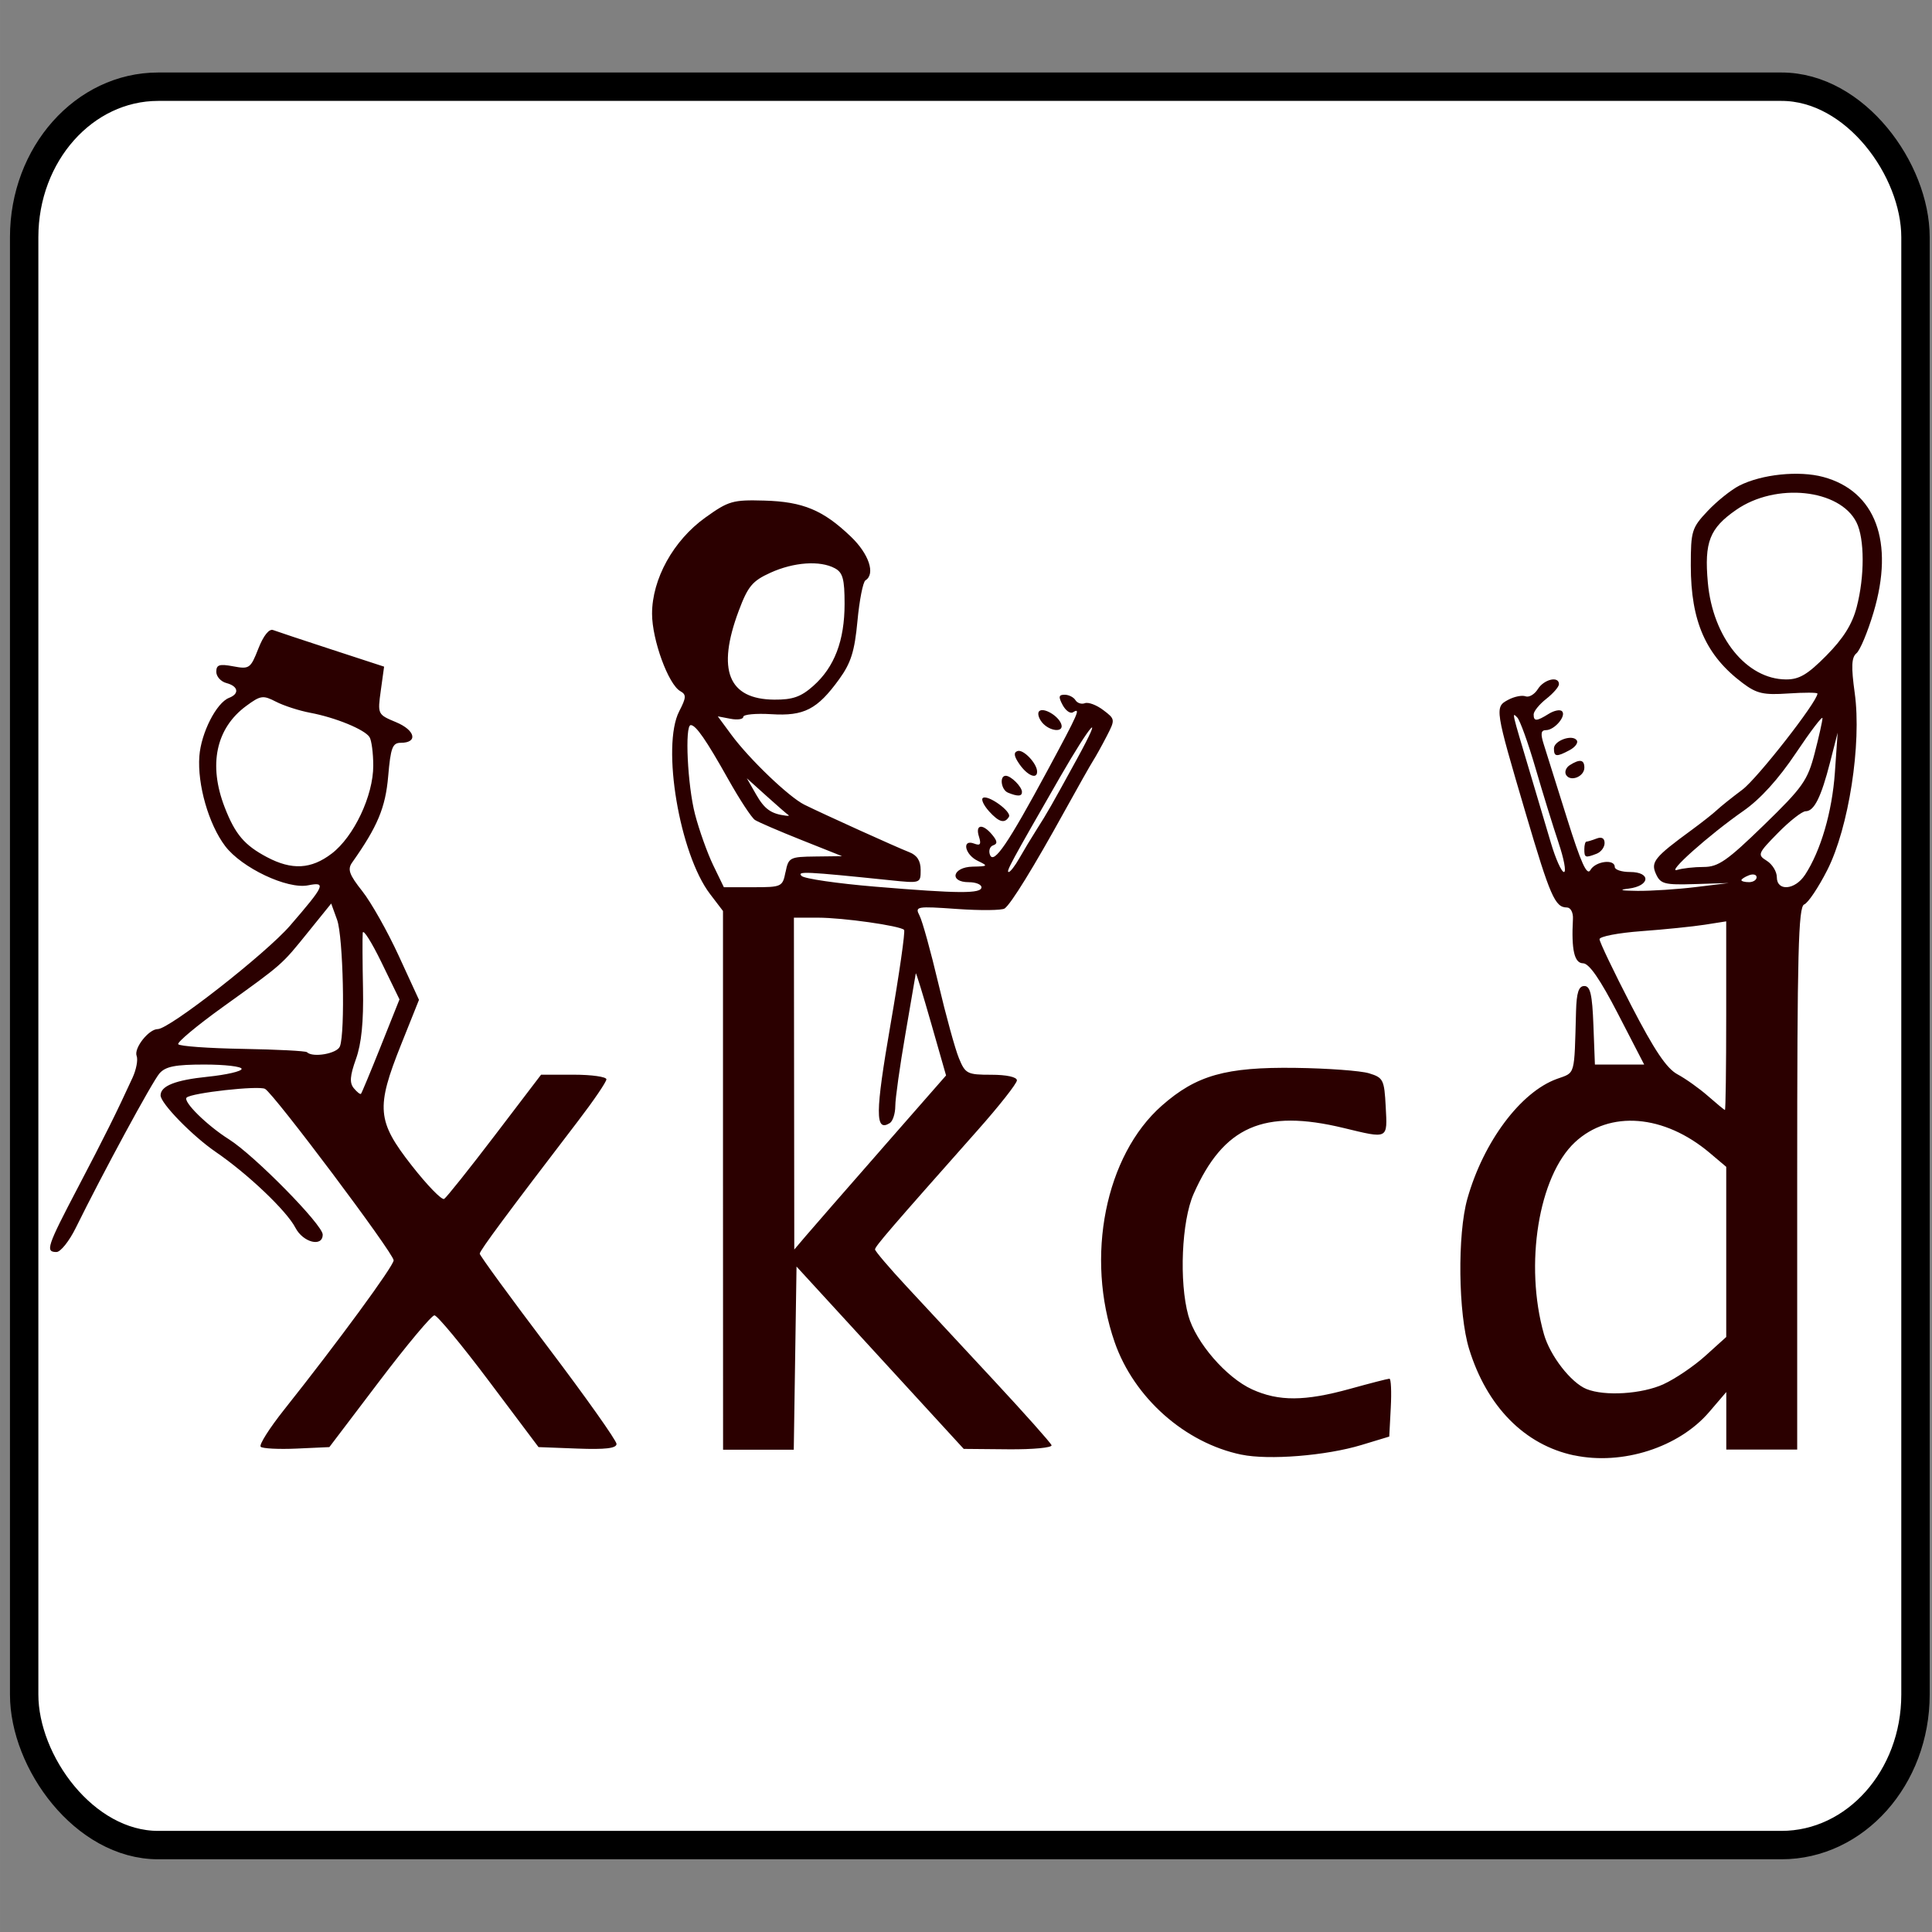 <?xml version="1.0" encoding="UTF-8" standalone="no"?>
<!-- Created with Inkscape (http://www.inkscape.org/) -->

<svg
   width="270"
   height="270"
   viewBox="0 0 71.437 71.438"
   version="1.1"
   id="svg5"
   xml:space="preserve"
   inkscape:version="1.2.2 (732a01da63, 2022-12-09)"
   sodipodi:docname="xkcd.svg"
   xmlns:inkscape="http://www.inkscape.org/namespaces/inkscape"
   xmlns:sodipodi="http://sodipodi.sourceforge.net/DTD/sodipodi-0.dtd"
   xmlns="http://www.w3.org/2000/svg"
   xmlns:svg="http://www.w3.org/2000/svg"><rect x="0" y="0" width="71.437" height="71.438" fill="#808080" stroke="none"/><sodipodi:namedview
     id="namedview7"
     pagecolor="#ffffff"
     bordercolor="#000000"
     borderopacity="0.25"
     inkscape:showpageshadow="2"
     inkscape:pageopacity="0.0"
     inkscape:pagecheckerboard="0"
     inkscape:deskcolor="#d1d1d1"
     inkscape:document-units="mm"
     showgrid="false"
     inkscape:zoom="0.914906"
     inkscape:cx="342.65815"
     inkscape:cy="562.35285"
     inkscape:window-width="2560"
     inkscape:window-height="1356"
     inkscape:window-x="-8"
     inkscape:window-y="-8"
     inkscape:window-maximized="1"
     inkscape:current-layer="layer1" /><defs
     id="defs2" /><g
     inkscape:label="Layer 1"
     inkscape:groupmode="layer"
     id="layer1"><rect
       style="fill:#ffffff;stroke:#000000;stroke-width:1.05"
       id="rect352"
       width="69.934"
       height="65.018"
       x="0.893"
       y="3.206"
       ry="5.565"
       inkscape:label="rect352"
       rx="4.955" /><path
       style="fill:#2b0000;stroke-width:0.187"
       d="m 45.904,53.788 c -2.089,-0.432 -3.972,-2.102 -4.688,-4.157 -1.096,-3.149 -0.347,-6.908 1.744,-8.749 1.277,-1.124 2.363,-1.431 4.943,-1.396 1.185,0.016 2.407,0.106 2.717,0.2 0.528,0.161 0.565,0.235 0.618,1.236 0.064,1.212 0.11,1.189 -1.555,0.787 -2.959,-0.715 -4.443,-0.062 -5.55,2.441 -0.442,1 -0.539,3.251 -0.193,4.497 0.275,0.99 1.402,2.293 2.36,2.728 0.984,0.447 1.948,0.441 3.618,-0.021 0.744,-0.206 1.4,-0.375 1.458,-0.375 0.058,0 0.08,0.482 0.049,1.07 l -0.056,1.07 -1.03,0.312 c -1.308,0.396 -3.423,0.566 -4.435,0.356 z m 12.297,0.026 c -1.824,-0.385 -3.225,-1.806 -3.88,-3.936 -0.402,-1.306 -0.436,-4.232 -0.065,-5.55 0.593,-2.106 1.969,-3.949 3.311,-4.434 0.692,-0.25 0.641,-0.07 0.708,-2.498 0.019,-0.696 0.098,-0.937 0.307,-0.937 0.221,0 0.293,0.311 0.336,1.452 l 0.055,1.452 h 0.911 0.911 L 59.829,37.493 c -0.662,-1.282 -1.069,-1.871 -1.294,-1.874 -0.323,-0.003 -0.436,-0.498 -0.374,-1.642 0.013,-0.235 -0.086,-0.422 -0.224,-0.422 -0.437,0 -0.618,-0.415 -1.518,-3.466 -1.151,-3.902 -1.157,-3.943 -0.652,-4.213 0.224,-0.12 0.513,-0.178 0.641,-0.129 0.128,0.049 0.333,-0.071 0.455,-0.267 0.228,-0.365 0.781,-0.494 0.781,-0.182 0,0.096 -0.211,0.34 -0.468,0.542 -0.258,0.203 -0.468,0.462 -0.468,0.576 0,0.265 0.106,0.261 0.556,-0.02 0.2,-0.125 0.422,-0.169 0.493,-0.098 0.171,0.171 -0.278,0.7 -0.593,0.7 -0.186,0 -0.207,0.13 -0.085,0.515 0.09,0.283 0.477,1.516 0.86,2.739 0.518,1.653 0.74,2.146 0.867,1.92 0.184,-0.329 0.901,-0.422 0.901,-0.116 0,0.103 0.253,0.187 0.562,0.187 0.788,0 0.749,0.515 -0.047,0.614 -0.398,0.049 -0.285,0.078 0.328,0.084 0.515,0.004 1.485,-0.059 2.155,-0.141 l 1.218,-0.149 -1.252,0.039 c -1.125,0.035 -1.271,-0.003 -1.439,-0.371 -0.203,-0.445 -0.06,-0.621 1.316,-1.628 0.377,-0.276 0.799,-0.609 0.937,-0.739 0.138,-0.13 0.561,-0.469 0.94,-0.752 0.556,-0.415 2.777,-3.257 2.777,-3.554 0,-0.042 -0.485,-0.044 -1.077,-0.004 -0.916,0.062 -1.168,0.006 -1.683,-0.381 -1.367,-1.024 -1.923,-2.282 -1.923,-4.35 0,-1.278 0.036,-1.393 0.622,-2.015 0.342,-0.363 0.869,-0.785 1.171,-0.939 0.829,-0.421 2.203,-0.563 3.103,-0.321 1.938,0.522 2.637,2.401 1.862,5.005 -0.215,0.723 -0.5,1.405 -0.632,1.514 -0.185,0.154 -0.2,0.492 -0.064,1.476 0.259,1.876 -0.222,4.976 -1.014,6.538 -0.328,0.646 -0.713,1.22 -0.855,1.274 -0.216,0.083 -0.259,1.768 -0.259,10.128 v 10.029 h -1.311 -1.311 v -1.064 -1.064 l -0.632,0.738 c -1.121,1.31 -3.209,1.98 -4.996,1.602 z m 3.311,-2.633 c 0.426,-0.194 1.122,-0.665 1.546,-1.048 l 0.771,-0.696 v -3.146 -3.146 l -0.609,-0.514 c -1.69,-1.427 -3.703,-1.587 -4.983,-0.397 -1.348,1.254 -1.877,4.529 -1.148,7.101 0.226,0.797 1,1.794 1.573,2.026 0.675,0.273 2.046,0.187 2.851,-0.179 z M 63.828,37.559 V 34.068 l -0.796,0.125 c -0.438,0.068 -1.492,0.176 -2.342,0.238 -0.85,0.063 -1.546,0.196 -1.546,0.297 0,0.101 0.526,1.2 1.168,2.443 0.861,1.666 1.312,2.338 1.716,2.554 0.301,0.162 0.808,0.523 1.127,0.803 0.319,0.28 0.6,0.512 0.626,0.515 0.026,0.003 0.047,-1.565 0.047,-3.485 z m 2.913,-5.208 c 0.583,-0.891 1.003,-2.327 1.105,-3.782 l 0.103,-1.476 -0.278,1.085 c -0.334,1.304 -0.591,1.819 -0.907,1.819 -0.129,0 -0.589,0.36 -1.021,0.8 -0.751,0.765 -0.769,0.81 -0.414,1.032 0.204,0.128 0.371,0.4 0.371,0.605 0,0.533 0.671,0.48 1.039,-0.082 z m -1.789,0.087 c 0,-0.1 -0.126,-0.133 -0.281,-0.074 -0.155,0.059 -0.281,0.141 -0.281,0.181 0,0.041 0.126,0.074 0.281,0.074 0.155,0 0.281,-0.082 0.281,-0.181 z M 57.631,31.167 c -0.2,-0.592 -0.584,-1.836 -0.854,-2.763 -0.27,-0.927 -0.573,-1.77 -0.675,-1.874 -0.203,-0.205 -0.217,-0.266 0.478,2.061 0.246,0.824 0.591,1.984 0.766,2.576 0.175,0.592 0.393,1.077 0.483,1.077 0.091,0 0.001,-0.485 -0.199,-1.077 z m 5.363,0.89 c 0.541,0 0.868,-0.228 2.225,-1.546 1.443,-1.402 1.618,-1.65 1.88,-2.662 0.159,-0.614 0.289,-1.197 0.289,-1.294 0,-0.098 -0.443,0.484 -0.984,1.292 -0.644,0.962 -1.314,1.701 -1.94,2.137 -1.273,0.888 -2.878,2.319 -2.447,2.182 0.189,-0.06 0.628,-0.109 0.977,-0.109 z m 4.543,-7.822 c 0.623,-0.63 0.95,-1.151 1.115,-1.783 0.298,-1.136 0.295,-2.533 -0.006,-3.135 -0.617,-1.236 -2.98,-1.483 -4.448,-0.465 -0.985,0.683 -1.184,1.191 -1.049,2.689 0.182,2.027 1.43,3.574 2.889,3.582 0.491,0.003 0.799,-0.18 1.499,-0.887 z M 9.639,53.494 c -0.068,-0.068 0.321,-0.682 0.864,-1.366 1.988,-2.502 4.052,-5.317 4.052,-5.526 0,-0.259 -4.42,-6.151 -4.755,-6.339 -0.233,-0.13 -2.724,0.147 -2.9,0.322 -0.145,0.145 0.754,1.031 1.566,1.543 0.938,0.591 3.466,3.16 3.466,3.522 0,0.476 -0.726,0.295 -1.009,-0.252 -0.323,-0.624 -1.753,-1.985 -2.943,-2.801 -0.866,-0.593 -2.043,-1.8 -2.043,-2.094 0,-0.35 0.547,-0.567 1.741,-0.689 0.691,-0.071 1.256,-0.201 1.256,-0.29 0,-0.089 -0.619,-0.161 -1.376,-0.161 -1.077,0 -1.438,0.071 -1.662,0.328 -0.265,0.305 -2.09,3.672 -3.096,5.714 -0.241,0.489 -0.562,0.89 -0.712,0.89 -0.419,0 -0.354,-0.198 0.788,-2.377 0.998,-1.904 1.428,-2.769 2.025,-4.07 0.138,-0.3 0.206,-0.662 0.151,-0.803 -0.11,-0.286 0.446,-0.993 0.781,-0.993 0.43,0 4,-2.793 4.895,-3.829 1.284,-1.487 1.344,-1.623 0.663,-1.487 C 10.623,32.89 8.933,32.089 8.324,31.283 7.714,30.476 7.293,29.007 7.371,27.959 c 0.065,-0.863 0.632,-1.975 1.098,-2.155 0.393,-0.151 0.343,-0.432 -0.097,-0.547 -0.206,-0.054 -0.375,-0.242 -0.375,-0.417 0,-0.261 0.115,-0.298 0.626,-0.202 0.596,0.112 0.641,0.081 0.93,-0.657 0.187,-0.477 0.397,-0.74 0.545,-0.684 0.132,0.05 1.11,0.375 2.172,0.722 l 1.932,0.631 -0.122,0.884 c -0.121,0.88 -0.119,0.885 0.567,1.171 0.712,0.297 0.816,0.761 0.171,0.761 -0.306,0 -0.374,0.181 -0.465,1.237 -0.1,1.161 -0.392,1.859 -1.334,3.192 -0.177,0.25 -0.107,0.446 0.376,1.056 0.326,0.412 0.932,1.485 1.345,2.384 l 0.752,1.635 -0.657,1.642 c -0.941,2.352 -0.899,2.84 0.387,4.483 0.574,0.733 1.114,1.29 1.201,1.236 0.086,-0.053 0.928,-1.109 1.87,-2.345 l 1.713,-2.248 h 1.208 c 0.664,0 1.208,0.077 1.208,0.171 0,0.094 -0.473,0.79 -1.052,1.546 -2.641,3.451 -3.632,4.789 -3.632,4.901 0,0.067 1.138,1.626 2.529,3.465 1.391,1.839 2.529,3.445 2.529,3.57 0,0.162 -0.409,0.211 -1.442,0.172 l -1.442,-0.055 -1.83,-2.436 c -1.006,-1.34 -1.915,-2.436 -2.019,-2.436 -0.104,0 -1.021,1.096 -2.037,2.436 l -1.848,2.436 -1.21,0.055 c -0.666,0.03 -1.266,-7.08e-4 -1.333,-0.069 z m 4.445,-14.82 0.687,-1.72 -0.667,-1.371 c -0.367,-0.754 -0.679,-1.245 -0.692,-1.09 -0.014,0.155 -0.01,1.082 0.01,2.061 0.024,1.223 -0.057,2.037 -0.26,2.602 -0.224,0.626 -0.243,0.885 -0.08,1.082 0.118,0.143 0.237,0.236 0.265,0.208 0.027,-0.028 0.359,-0.825 0.737,-1.771 z m -1.516,0.019 c 0.2,-0.522 0.122,-4.058 -0.104,-4.682 l -0.218,-0.602 -0.854,1.057 c -0.994,1.23 -0.914,1.16 -3.156,2.771 -0.95,0.683 -1.691,1.301 -1.646,1.374 0.045,0.073 1.116,0.151 2.379,0.172 1.263,0.022 2.334,0.077 2.38,0.123 0.212,0.212 1.116,0.054 1.218,-0.213 z m -0.305,-7.129 c 0.822,-0.627 1.54,-2.145 1.538,-3.254 -5.61e-4,-0.464 -0.063,-0.939 -0.139,-1.056 -0.181,-0.281 -1.263,-0.724 -2.192,-0.898 -0.409,-0.077 -0.978,-0.261 -1.265,-0.409 -0.48,-0.248 -0.569,-0.236 -1.102,0.157 -1.118,0.823 -1.405,2.175 -0.795,3.748 0.387,0.997 0.728,1.4 1.563,1.842 0.92,0.487 1.634,0.448 2.391,-0.13 z m 14.47,12.08 v -9.959 l -0.479,-0.628 c -1.129,-1.48 -1.802,-5.477 -1.139,-6.759 0.262,-0.507 0.268,-0.614 0.039,-0.742 -0.441,-0.247 -1.044,-1.898 -1.044,-2.861 0,-1.287 0.788,-2.71 1.968,-3.556 0.861,-0.618 1.017,-0.662 2.184,-0.629 1.43,0.04 2.175,0.351 3.202,1.335 0.666,0.638 0.913,1.381 0.537,1.614 -0.091,0.056 -0.224,0.732 -0.296,1.503 -0.105,1.122 -0.24,1.55 -0.674,2.15 -0.811,1.12 -1.299,1.372 -2.512,1.296 -0.57,-0.035 -1.036,0.009 -1.036,0.098 1.42e-4,0.089 -0.212,0.122 -0.471,0.072 l -0.471,-0.09 0.499,0.677 c 0.662,0.899 2.132,2.307 2.703,2.59 0.718,0.355 3.41,1.574 3.877,1.755 0.29,0.112 0.422,0.319 0.422,0.659 0,0.494 -0.004,0.495 -1.124,0.379 -3.127,-0.323 -3.461,-0.339 -3.279,-0.159 0.103,0.102 1.325,0.28 2.717,0.396 3.11,0.259 3.934,0.264 3.934,0.022 0,-0.103 -0.211,-0.187 -0.468,-0.187 -0.74,0 -0.603,-0.559 0.141,-0.575 0.574,-0.012 0.585,-0.024 0.187,-0.216 -0.479,-0.231 -0.596,-0.815 -0.128,-0.636 0.225,0.086 0.266,0.026 0.175,-0.261 -0.144,-0.454 0.14,-0.49 0.493,-0.062 0.191,0.232 0.2,0.331 0.033,0.387 -0.123,0.041 -0.176,0.2 -0.117,0.353 0.139,0.362 0.661,-0.405 2.127,-3.123 1.157,-2.147 1.239,-2.334 0.94,-2.149 -0.098,0.06 -0.269,-0.061 -0.381,-0.27 -0.162,-0.302 -0.147,-0.38 0.073,-0.38 0.152,0 0.332,0.09 0.4,0.2 0.068,0.11 0.226,0.161 0.35,0.113 0.125,-0.048 0.43,0.066 0.678,0.254 0.444,0.335 0.446,0.351 0.13,0.964 -0.177,0.343 -0.403,0.75 -0.502,0.905 -0.099,0.155 -0.576,0.998 -1.059,1.873 -1.141,2.068 -1.983,3.434 -2.215,3.595 -0.102,0.071 -0.893,0.079 -1.759,0.018 -1.505,-0.106 -1.565,-0.095 -1.387,0.246 0.103,0.196 0.416,1.327 0.696,2.512 0.28,1.185 0.622,2.429 0.761,2.763 0.236,0.573 0.306,0.609 1.197,0.609 0.565,0 0.946,0.083 0.946,0.207 0,0.114 -0.653,0.944 -1.452,1.844 -3.226,3.638 -3.794,4.297 -3.794,4.407 0,0.063 0.527,0.682 1.171,1.375 0.644,0.694 2.098,2.259 3.232,3.479 1.133,1.22 2.089,2.293 2.123,2.385 0.034,0.092 -0.682,0.16 -1.592,0.152 l -1.655,-0.015 -3.091,-3.371 -3.091,-3.371 -0.051,3.386 -0.051,3.386 h -1.307 -1.307 z m 5.857,-1.149 2.391,-2.729 -0.553,-1.934 c -0.304,-1.064 -0.559,-1.892 -0.566,-1.84 -0.007,0.052 -0.18,1.063 -0.385,2.248 -0.205,1.185 -0.373,2.381 -0.373,2.659 -7.08e-4,0.277 -0.093,0.561 -0.205,0.63 -0.545,0.337 -0.539,-0.366 0.028,-3.645 0.325,-1.877 0.551,-3.452 0.502,-3.501 -0.152,-0.152 -2.252,-0.45 -3.184,-0.451 l -0.89,-7.08e-4 0.007,6.136 0.007,6.136 0.415,-0.489 c 0.228,-0.269 1.491,-1.717 2.806,-3.218 z M 29.047,32.244 c 0.107,-0.537 0.156,-0.563 1.101,-0.574 l 0.988,-0.012 -1.499,-0.597 c -0.824,-0.328 -1.599,-0.662 -1.722,-0.742 -0.123,-0.079 -0.566,-0.754 -0.984,-1.498 -0.818,-1.458 -1.2,-2.01 -1.39,-2.01 -0.227,0 -0.12,2.231 0.158,3.298 0.153,0.588 0.456,1.435 0.672,1.883 l 0.394,0.814 h 1.084 c 1.055,0 1.087,-0.015 1.196,-0.562 z m 8.647,-0.515 c 0.16,-0.283 0.453,-0.768 0.65,-1.077 0.38,-0.595 0.526,-0.851 1.483,-2.598 1.026,-1.874 0.531,-1.338 -0.633,0.683 -1.814,3.153 -2.006,3.507 -1.896,3.507 0.058,0 0.236,-0.232 0.396,-0.515 z m -8.543,-1.592 c -0.044,-0.026 -0.408,-0.342 -0.808,-0.703 l -0.728,-0.656 0.345,0.602 c 0.309,0.54 0.551,0.712 1.099,0.781 0.094,0.012 0.136,7.08e-4 0.092,-0.025 z m 0.923,-4.777 c 0.78,-0.691 1.155,-1.675 1.155,-3.032 0,-0.919 -0.066,-1.159 -0.362,-1.317 -0.549,-0.294 -1.516,-0.226 -2.381,0.167 -0.667,0.303 -0.831,0.501 -1.171,1.408 -0.819,2.189 -0.386,3.271 1.313,3.284 0.683,0.005 0.987,-0.102 1.446,-0.509 z M 58.582,31.401 c 0,-0.155 0.035,-0.281 0.078,-0.281 0.043,0 0.212,-0.051 0.375,-0.114 0.189,-0.073 0.296,-0.012 0.296,0.167 0,0.155 -0.133,0.332 -0.296,0.395 -0.419,0.161 -0.453,0.148 -0.453,-0.167 z M 36.568,29.995 c -0.187,-0.207 -0.292,-0.424 -0.233,-0.483 0.162,-0.162 1.089,0.5 0.97,0.692 -0.16,0.259 -0.368,0.2 -0.738,-0.209 z m 0.704,-0.685 c -0.256,-0.103 -0.326,-0.625 -0.084,-0.625 0.194,0 0.6,0.406 0.6,0.6 0,0.164 -0.154,0.172 -0.515,0.026 z m 20.637,-0.654 c -0.068,-0.11 -0.007,-0.274 0.135,-0.364 0.371,-0.235 0.539,-0.207 0.539,0.092 0,0.332 -0.51,0.537 -0.674,0.272 z M 37.7,28.264 c -0.21,-0.3 -0.231,-0.442 -0.074,-0.494 0.216,-0.072 0.722,0.463 0.722,0.763 0,0.294 -0.357,0.146 -0.648,-0.269 z M 57.458,27.676 c 0,-0.296 0.698,-0.538 0.848,-0.295 0.055,0.088 -0.066,0.249 -0.269,0.357 C 57.554,27.997 57.458,27.986 57.458,27.676 Z M 38.532,26.713 c -0.13,-0.157 -0.179,-0.344 -0.108,-0.415 0.156,-0.156 0.716,0.172 0.818,0.48 0.107,0.32 -0.432,0.271 -0.711,-0.065 z"
       id="path858" /></g></svg>
